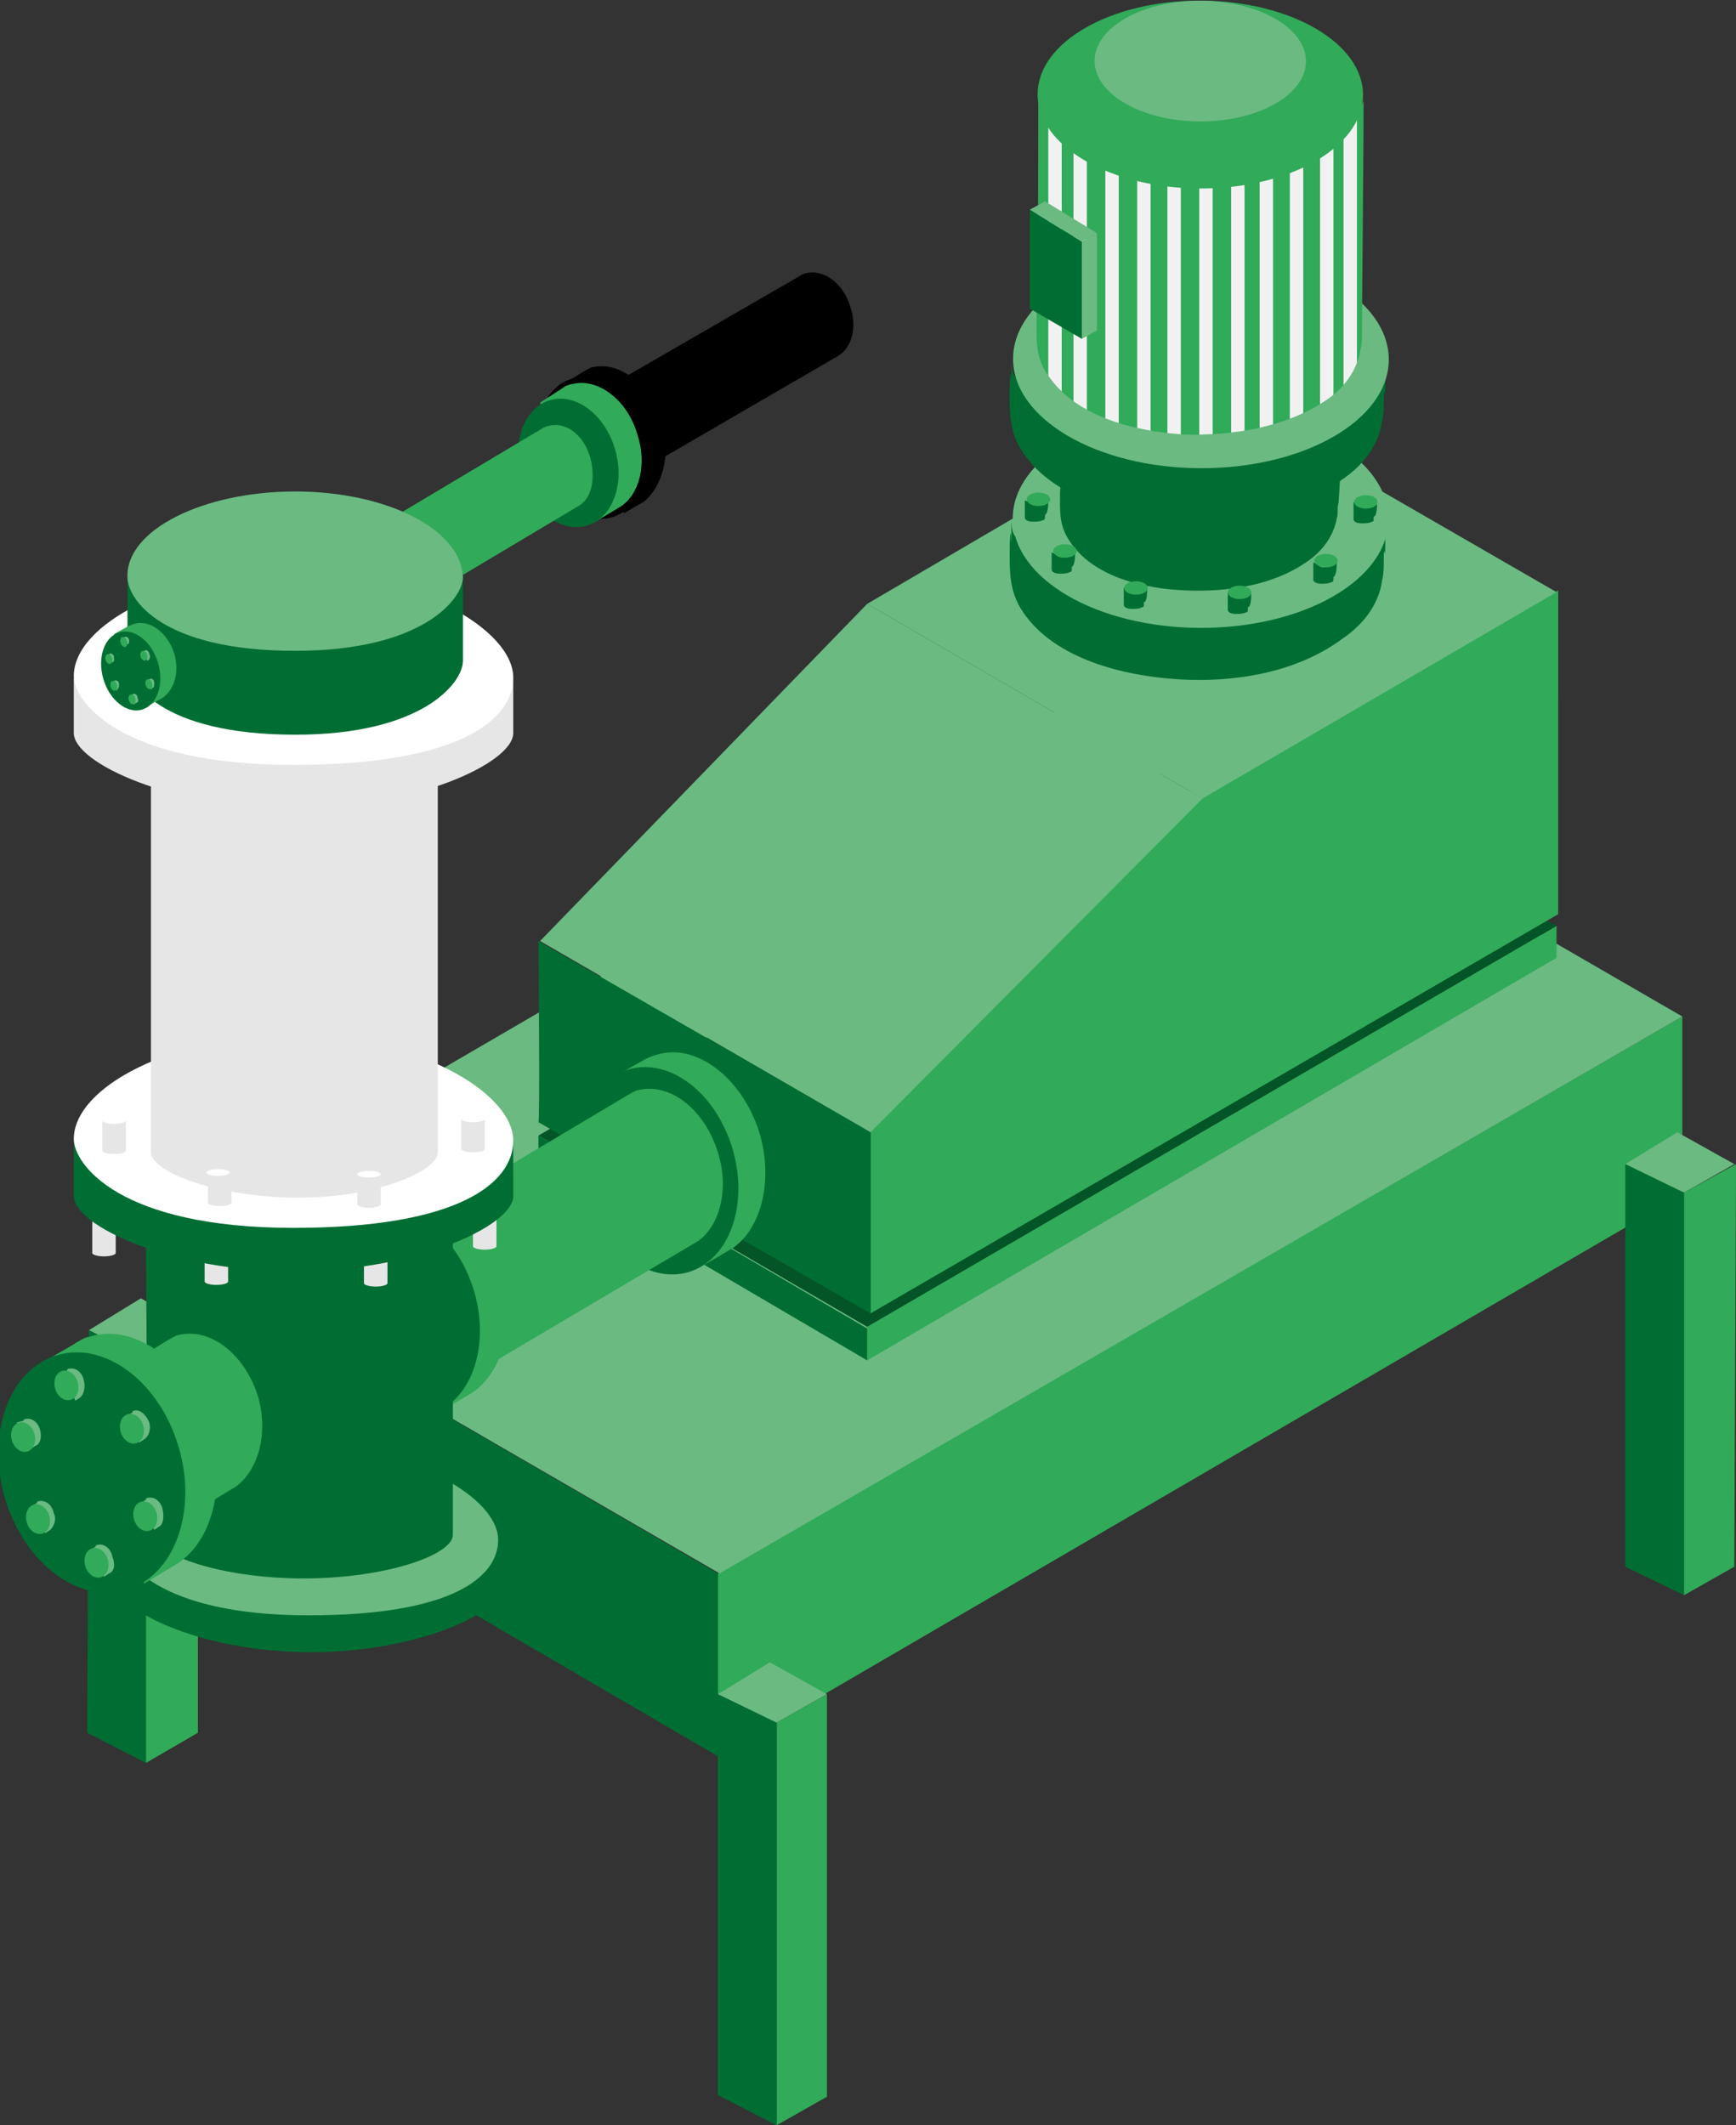 <?xml version="1.0" encoding="utf-8"?>
<!-- Generator: Adobe Illustrator 23.0.3, SVG Export Plug-In . SVG Version: 6.00 Build 0)  -->
<svg version="1.1" xmlns="http://www.w3.org/2000/svg" xmlns:xlink="http://www.w3.org/1999/xlink" x="0px" y="0px"
	 viewBox="0 0 103.5 126.7" style="enable-background:new 0 0 103.5 126.7;" xml:space="preserve">
<rect x="0" y="0" width="103.5" height="126.7" fill="#333333" stroke="none"/>
<style type="text/css">
	.st0{fill:#BFC9E8;}
	.st1{fill:#9FABD8;}
	.st2{fill:#3458A3;}
	.st3{fill:#264987;}
	.st4{fill-rule:evenodd;clip-rule:evenodd;fill:#9FABD8;}
	.st5{fill-rule:evenodd;clip-rule:evenodd;fill:#BFC9E8;}
	.st6{fill:#E7E6E6;}
	.st7{fill:#F2F1F1;}
	.st8{fill:#FFFFFF;}
	.st9{fill-rule:evenodd;clip-rule:evenodd;}
	.st10{enable-background:new    ;}
	.st11{clip-path:url(#SVGID_2_);fill:#F2F1F1;}
	.st12{fill:#6ABA82;}
	.st13{fill:#31AA59;}
	.st14{fill:#006E32;}
	.st15{fill:#035426;}
	.st16{clip-path:url(#SVGID_4_);fill:#F2F1F1;}
	.st17{fill-rule:evenodd;clip-rule:evenodd;fill:#31AA59;}
	.st18{fill-rule:evenodd;clip-rule:evenodd;fill:#6ABA82;}
	.st19{fill:#CC5261;}
	.st20{fill:#BD1622;}
	.st21{fill:#751518;}
	.st22{fill:#5B0E14;}
	.st23{clip-path:url(#SVGID_6_);fill:#EA6A80;}
	.st24{fill-rule:evenodd;clip-rule:evenodd;fill:#BD1622;}
	.st25{fill-rule:evenodd;clip-rule:evenodd;fill:#CC5261;}
	.st26{fill:#EA6A80;}
	.st27{fill:#D9D9D9;}
	.st28{fill:#B3B4B3;}
	.st29{fill:#868686;}
	.st30{clip-path:url(#SVGID_8_);fill:#F2F1F1;}
	.st31{fill-rule:evenodd;clip-rule:evenodd;fill:#B3B4B3;}
	.st32{fill-rule:evenodd;clip-rule:evenodd;fill:#D9D9D9;}
</style>
<g id="Capa_2">
</g>
<g id="Capa_1">
	<g>
		<g>
			<g>
				<polygon class="st12" points="11.8,79.3 8.7,81.1 5.3,79.3 8.4,77.4 				"/>
				<polygon class="st13" points="11.8,103.3 8.7,105.1 8.7,81 11.8,79.3 				"/>
				<polygon class="st14" points="8.7,105.1 5.2,103.3 5.3,79.3 8.7,81 				"/>
			</g>
			<polygon class="st13" points="100.3,71.2 100.3,60.6 42.8,93.8 42.8,104.7 			"/>
			<polygon class="st12" points="42.9,93.8 100.3,60.6 65.9,40.7 8.7,74 			"/>
			<path class="st14" d="M42.8,104.7V93.8L8.7,74c0,0,0.1,10.8,0,10.8L42.8,104.7"/>
		</g>
		<g>
			<g>
				<polygon class="st13" points="92.8,57.1 92.8,55.2 51.7,79.1 51.7,81.1 				"/>
				<polygon class="st15" points="51.7,79.1 92.8,55.2 73.1,43.8 32.1,67.7 				"/>
				<path class="st14" d="M51.7,81.1v-1.9L32.1,67.7c0,0,0,1.9,0,1.9L51.7,81.1"/>
			</g>
			<g>
				<polygon class="st13" points="92.9,54.5 92.9,35.2 70.9,47.2 51.9,67.4 51.9,78.3 				"/>
				<path class="st14" d="M51.9,78.3V67.5L32.1,56.1c0,0,0.1,10.8,0,10.8L51.9,78.3"/>
			</g>
			<g>
				<polygon class="st13" points="92.9,41.5 92.9,35.3 71.7,47.6 71.7,53.9 				"/>
				<polygon class="st12" points="71.7,47.6 92.8,35.3 72.7,23.7 51.7,36 				"/>
				<path class="st12" d="M71.7,47.6L51.7,36c0,0-19.5,20.1-19.5,20.1l19.7,11.4L71.7,47.6z"/>
			</g>
		</g>
		<g>
			<g>
				<g class="st10">
					<path class="st14" d="M82.7,31.3c-1,2.8-5.4,3.8-8.4,4.4c-3.7,0.6-6.7,1.1-9.6-1.4c-3.4-2.9-4.4-1.2-4.4-3.4
						c0,3.2,0-0.4-0.1,1.5c0,1.5-0.1,2.8,0.8,4.1c1.9,2.8,6,3.8,9.3,4c3.3,0.2,7-0.4,9.7-2.4c1.2-0.8,2.2-2,2.4-3.5
						c0.1-0.4,0.1-0.8,0.1-1.2c0-1.7,0.1,1.4,0.1-2.4c0-0.1,0-0.2,0-0.2C82.7,31.1,82.8,31.2,82.7,31.3z"/>
					<g>
						
							<ellipse transform="matrix(2.835001e-03 -1 1 2.835001e-03 40.476 102.445)" class="st12" cx="71.6" cy="30.9" rx="6.5" ry="11.2"/>
					</g>
				</g>
			</g>
			<g>
				<g class="st10">
					<path class="st14" d="M63.3,28.2c0,2.3,0-0.3-0.1,1.1c0,1.1-0.1,2,0.6,3c1.4,2.1,4.4,2.8,6.9,2.9c2.5,0.1,5.2-0.3,7.2-1.7
						c0.9-0.6,1.6-1.5,1.8-2.6c0.1-0.3,0-0.6,0.1-0.9c0.1-1.2,0.1-1.9,0.1-1.9C79.9,28.3,63.3,29.8,63.3,28.2z"/>
				</g>
			</g>
			<g>
				<g class="st10">
					<path class="st14" d="M82.7,21.8c-1,2.8-5.4,3.8-8.4,4.4c-3.7,0.6-6.7,1.1-9.6-1.4c-3.4-2.9-4.4-1.2-4.4-3.4
						c0,3.2,0-0.4-0.1,1.5c0,1.5-0.1,2.8,0.8,4.1c1.9,2.8,6,3.8,9.3,4c3.3,0.2,7-0.4,9.7-2.4c1.2-0.8,2.2-2,2.4-3.5
						c0.1-0.4,0.1-0.8,0.1-1.2c0-1.7,0.1,1.4,0.1-2.4c0-0.1,0-0.2,0-0.2C82.7,21.5,82.8,21.7,82.7,21.8z"/>
					<g>
						
							<ellipse transform="matrix(2.835001e-03 -1 1 2.835001e-03 49.996 92.952)" class="st12" cx="71.6" cy="21.4" rx="6.5" ry="11.2"/>
					</g>
				</g>
			</g>
			<g>
				<g class="st10">
					<path class="st14" d="M62.5,29.8c-0.1,0.2-0.3,0.2-0.5,0.3c-0.2,0-0.4,0.1-0.6-0.1c-0.2-0.2-0.3-0.1-0.3-0.2c0,0.2,0,0.8,0,0.9
						c0,0.1,0,0.2,0,0.2c0.1,0.2,0.4,0.2,0.5,0.2c0.2,0,0.4,0,0.6-0.1c0.1,0,0.1-0.1,0.1-0.2c0,0,0,0,0-0.1
						C62.5,30.6,62.5,30,62.5,29.8C62.5,29.8,62.5,29.8,62.5,29.8C62.5,29.8,62.6,29.8,62.5,29.8z"/>
					<g>
						
							<ellipse transform="matrix(2.835001e-03 -1 1 2.835001e-03 31.938 91.583)" class="st13" cx="61.9" cy="29.8" rx="0.4" ry="0.7"/>
					</g>
				</g>
			</g>
			<g>
				<g class="st10">
					<path class="st14" d="M64.1,32.9c-0.1,0.2-0.3,0.2-0.5,0.3c-0.2,0-0.4,0.1-0.6-0.1c-0.2-0.2-0.3-0.1-0.3-0.2c0,0.2,0,0.8,0,0.9
						c0,0.1,0,0.2,0,0.2c0.1,0.2,0.4,0.2,0.5,0.2c0.2,0,0.4,0,0.6-0.1c0.1,0,0.1-0.1,0.1-0.2c0,0,0,0,0-0.1
						C64.1,33.7,64.1,33.1,64.1,32.9C64.1,32.9,64.1,32.9,64.1,32.9C64.1,32.9,64.1,32.9,64.1,32.9z"/>
					<g>
						
							<ellipse transform="matrix(2.835001e-03 -1 1 2.835001e-03 30.413 96.254)" class="st13" cx="63.5" cy="32.9" rx="0.4" ry="0.7"/>
					</g>
				</g>
			</g>
			<g>
				<g class="st10">
					<path class="st14" d="M68.4,35c-0.1,0.2-0.3,0.2-0.5,0.3c-0.2,0-0.4,0.1-0.6-0.1c-0.2-0.2-0.3-0.1-0.3-0.2c0,0.2,0,0.8,0,0.9
						c0,0.1,0,0.2,0,0.2c0.1,0.2,0.4,0.2,0.5,0.2c0.2,0,0.4,0,0.6-0.1c0.1,0,0.1-0.1,0.1-0.2c0,0,0,0,0-0.1
						C68.4,35.9,68.4,35.2,68.4,35C68.4,35,68.4,35,68.4,35C68.4,35,68.4,35,68.4,35z"/>
					<g>
						
							<ellipse transform="matrix(2.835001e-03 -1 1 2.835001e-03 32.536 102.653)" class="st13" cx="67.7" cy="35" rx="0.4" ry="0.7"/>
					</g>
				</g>
			</g>
			<g>
				<g class="st10">
					<path class="st14" d="M74.6,35.3c-0.1,0.2-0.3,0.2-0.5,0.3c-0.2,0-0.4,0.1-0.6-0.1c-0.2-0.2-0.3-0.1-0.3-0.2c0,0.2,0,0.8,0,0.9
						c0,0.1,0,0.2,0,0.2c0.1,0.2,0.4,0.2,0.5,0.2c0.2,0,0.4,0,0.6-0.1c0.1,0,0.1-0.1,0.1-0.2c0,0,0,0,0-0.1
						C74.6,36.2,74.6,35.5,74.6,35.3C74.6,35.3,74.6,35.3,74.6,35.3C74.6,35.3,74.6,35.3,74.6,35.3z"/>
					<g>
						
							<ellipse transform="matrix(2.835001e-03 -1 1 2.835001e-03 38.397 109.116)" class="st13" cx="73.9" cy="35.3" rx="0.4" ry="0.7"/>
					</g>
				</g>
			</g>
			<g>
				<g class="st10">
					<path class="st14" d="M79.7,33.5c-0.1,0.2-0.3,0.2-0.5,0.3c-0.2,0-0.4,0.1-0.6-0.1c-0.2-0.2-0.3-0.1-0.3-0.2c0,0.2,0,0.8,0,0.9
						c0,0.1,0,0.2,0,0.2c0.1,0.2,0.4,0.2,0.5,0.2c0.2,0,0.4,0,0.6-0.1c0.1,0,0.1-0.1,0.1-0.2c0,0,0,0,0-0.1
						C79.7,34.3,79.7,33.7,79.7,33.5C79.7,33.4,79.7,33.4,79.7,33.5C79.7,33.4,79.7,33.4,79.7,33.5z"/>
					<g>
						
							<ellipse transform="matrix(2.835001e-03 -1 1 2.835001e-03 45.431 112.426)" class="st13" cx="79.1" cy="33.4" rx="0.4" ry="0.7"/>
					</g>
				</g>
			</g>
			<g>
				<g class="st10">
					<path class="st14" d="M82.1,29.9c-0.1,0.2-0.3,0.2-0.5,0.3c-0.2,0-0.4,0.1-0.6-0.1c-0.2-0.2-0.3-0.1-0.3-0.2c0,0.2,0,0.8,0,0.9
						c0,0.1,0,0.2,0,0.2c0.1,0.2,0.4,0.2,0.5,0.2c0.2,0,0.4,0,0.6-0.1c0.1,0,0.1-0.1,0.1-0.2c0,0,0,0,0-0.1
						C82.1,30.8,82.1,30.1,82.1,29.9C82.1,29.9,82.1,29.9,82.1,29.9C82.1,29.9,82.1,29.9,82.1,29.9z"/>
					<g>
						
							<ellipse transform="matrix(2.835001e-03 -1 1 2.835001e-03 51.303 111.237)" class="st13" cx="81.4" cy="29.9" rx="0.4" ry="0.7"/>
					</g>
				</g>
			</g>
			<g>
				<path class="st13" d="M81.3,6c-0.8,2.5-4.7,3.3-7.3,3.8c-3.2,0.6-5.8,0.9-8.3-1.2c-3-2.5-3.8-1.1-3.8-3c0,2.7,0,11.6-0.1,13.3
					c0,1.3-0.1,2.4,0.7,3.5c1.7,2.5,5.2,3.3,8,3.5c2.9,0.1,6.1-0.4,8.5-2c1.1-0.7,1.9-1.8,2.1-3c0.1-0.4,0.1-0.7,0.1-1.1
					c0-1.5,0.1-10.8,0.1-14c0-0.1,0-0.1,0-0.2C81.3,5.7,81.3,5.9,81.3,6z"/>
				<g>
					<defs>
						<path id="SVGID_3_" d="M81.3,6c-0.8,2.5-4.7,3.3-7.3,3.8c-3.2,0.6-5.8,0.9-8.3-1.2c-3-2.5-3.8-1.1-3.8-3
							c0,2.7,0,11.6-0.1,13.3c0,1.3-0.1,2.4,0.7,3.5c1.7,2.5,5.2,3.3,8,3.5c2.9,0.1,6.1-0.4,8.5-2c1.1-0.7,1.9-1.8,2.1-3
							c0.1-0.4,0.1-0.7,0.1-1.1c0-1.5,0.1-10.8,0.1-14c0-0.1,0-0.1,0-0.2C81.3,5.7,81.3,5.9,81.3,6z"/>
					</defs>
					<clipPath id="SVGID_2_">
						<use xlink:href="#SVGID_3_"  style="overflow:visible;"/>
					</clipPath>
					<path class="st11" d="M80.9,26.1h-0.8V4.7h0.8V26.1z M79.5,5.5h-0.8v21.4h0.8V5.5z M77.7,6.2h-0.8v21.4h0.8V6.2z M75.9,6.5
						h-0.8v21.4h0.8V6.5z M74.2,6.7h-0.8v21.4h0.8V6.7z M72.3,6.7h-0.8v21.4h0.8V6.7z M70.4,6.5h-0.8v21.4h0.8V6.5z M68.6,6.5h-0.8
						v21.4h0.8V6.5z M66.7,6.1h-0.8v21.4h0.8V6.1z M64.9,5.4H64v21.4h0.8V5.4z M63.3,4.5h-0.8v21.4h0.8V4.5z"/>
				</g>
				<g>
					
						<ellipse transform="matrix(2.835001e-03 -1 1 2.835001e-03 65.76 77.221)" class="st13" cx="71.6" cy="5.6" rx="5.6" ry="9.7"/>
				</g>
				<g>
					
						<ellipse transform="matrix(2.835001e-03 -1 1 2.835001e-03 67.756 75.231)" class="st12" cx="71.6" cy="3.6" rx="3.6" ry="6.3"/>
				</g>
			</g>
			<g>
				<g>
					<polygon class="st12" points="65.4,19.7 64.5,20.2 64.5,14.4 65.4,13.9 					"/>
					<polygon class="st14" points="64.5,20.2 61.4,18.4 61.4,12.5 64.5,14.4 					"/>
				</g>
				<polygon class="st12" points="64.5,14.4 65.4,13.9 62.3,12 61.4,12.5 				"/>
			</g>
		</g>
		<path class="st14" d="M18.5,95.1c-6.3,0-11.4-1.9-11.4-3.4v2.9c0,1.5,5.1,3.9,11.4,3.9c6.3,0,11.4-2.3,11.4-3.9v-2.9
			C29.9,93.3,24.8,95.1,18.5,95.1z"/>
		<path class="st12" d="M7.1,91.7c0,1.3,2.3,4.6,11.3,4.6c8.6,0,11.3-2.3,11.3-4.5c0-2.5-5.1-5.5-11.3-5.5S7.1,89,7.1,91.7z"/>
		<g>
			<polygon class="st12" points="49.3,101 46.3,102.7 42.8,101 45.9,99.1 			"/>
			<polygon class="st13" points="49.3,125 46.3,126.7 46.3,102.7 49.3,101 			"/>
			<polygon class="st14" points="46.3,126.7 42.8,124.9 42.8,101 46.3,102.7 			"/>
		</g>
		<g>
			<polygon class="st12" points="103.4,69.4 100.4,71.1 96.9,69.4 100,67.5 			"/>
			<polygon class="st13" points="103.4,93.4 100.4,95.1 100.4,71.1 103.5,69.4 			"/>
			<polygon class="st14" points="100.4,95.1 96.9,93.4 96.9,69.4 100.4,71.1 			"/>
		</g>
		<g>
			<g>
				<g>
					<path class="st17" d="M45.3,67.6c-1-3.3-3.8-5.5-6.2-4.7c-0.1,0-0.6,0.2-0.9,0.4l-1.6,0.9L42,75.4l1.7-1
						C45.4,73.2,46.1,70.4,45.3,67.6z"/>
				</g>
				
					<ellipse transform="matrix(0.959 -0.282 0.282 0.959 -18.107 13.94)" class="st14" cx="39.3" cy="69.8" rx="4.6" ry="6.3"/>
			</g>
		</g>
		<g>
			<g>
				<path class="st17" d="M42.8,68.7c-0.8-2.6-2.9-4.2-4.8-3.7c-0.1,0-0.6,0.3-0.6,0.3c0,0,0,0,0,0l-13.6,8.1l4.1,8.7L41.6,74
					C42.9,73.1,43.5,70.9,42.8,68.7z"/>
			</g>
			<ellipse transform="matrix(0.959 -0.282 0.282 0.959 -20.91 10.471)" class="st14" cx="25.9" cy="77.8" rx="3.5" ry="4.9"/>
		</g>
		<g>
			<g>
				<g>
					<path class="st17" d="M29.9,76.1c-1-3.3-3.8-5.5-6.2-4.7c-0.1,0-0.6,0.2-0.9,0.4l-1.6,0.9L26.5,84l1.7-1
						C30,81.7,30.7,79,29.9,76.1z"/>
				</g>
				
					<ellipse transform="matrix(0.959 -0.282 0.282 0.959 -21.145 9.93)" class="st14" cx="23.9" cy="78.3" rx="4.6" ry="6.3"/>
			</g>
		</g>
		<g>
			<path class="st14" d="M18.1,71.6c-4.9,0-8.9-1-8.9-2.2v22.1c0,1.2,4,2.6,8.9,2.6c4.9,0,8.9-1.4,8.9-2.6V69.5
				C27,70.7,23,71.6,18.1,71.6z"/>
			<path class="st14" d="M27,69.4c-0.2-1.2-4.1-2.1-8.9-2.1c-4.8,0-8.7,0.9-8.9,2.1c0,0,0,0.1,0,0.1c0,1.2,4,2.2,8.9,2.2
				C23,71.6,27,70.7,27,69.4C27,69.4,27,69.4,27,69.4z"/>
		</g>
		<g>
			<g>
				<path class="st17" d="M15.4,83.3c-0.8-2.6-2.9-4.2-4.8-3.7c-0.1,0-0.6,0.3-0.6,0.3c0,0,0,0,0,0l-4.1,2.5l4.1,8.7l4.1-2.5
					C15.4,87.6,16,85.5,15.4,83.3z"/>
			</g>
			<ellipse transform="matrix(0.959 -0.282 0.282 0.959 -24.162 5.763)" class="st14" cx="7.9" cy="86.7" rx="3.5" ry="4.9"/>
		</g>
		<g>
			<g>
				<g>
					<path class="st17" d="M12.5,85.2c-1.1-3.9-4.4-6.4-7.2-5.5c-0.2,0-0.7,0.3-1,0.5l-1.9,1.1l6.2,13.1l2-1.2
						C12.7,91.8,13.5,88.5,12.5,85.2z"/>
				</g>
				
					<ellipse transform="matrix(0.959 -0.282 0.282 0.959 -24.561 5.138)" class="st14" cx="5.5" cy="87.8" rx="5.4" ry="7.3"/>
			</g>
			<g>
				<g>
					<path class="st18" d="M5,82.3c-0.1-0.5-0.5-0.8-0.9-0.7c0,0-0.1,0-0.1,0.1l-0.3,0.2l0.8,1.6l0.3-0.2C5,83.1,5.1,82.7,5,82.3z"
						/>
				</g>
				<ellipse transform="matrix(0.959 -0.282 0.282 0.959 -23.17 4.505)" class="st13" cx="4" cy="82.6" rx="0.7" ry="0.9"/>
			</g>
			<g>
				<g>
					<path class="st18" d="M8.9,84.8C8.7,84.3,8.3,84,8,84.1c0,0-0.1,0-0.1,0.1l-0.3,0.2L8.3,86l0.3-0.2C8.9,85.6,9,85.2,8.9,84.8z"
						/>
				</g>
				
					<ellipse transform="matrix(0.959 -0.282 0.282 0.959 -23.736 5.695)" class="st13" cx="7.9" cy="85.2" rx="0.7" ry="0.9"/>
			</g>
			<g>
				<g>
					<path class="st18" d="M9.7,90c-0.1-0.5-0.5-0.8-0.9-0.7c0,0-0.1,0-0.1,0.1l-0.3,0.2l0.8,1.6L9.5,91C9.7,90.9,9.8,90.5,9.7,90z"
						/>
				</g>
				
					<ellipse transform="matrix(0.959 -0.282 0.282 0.959 -25.175 6.15)" class="st13" cx="8.7" cy="90.4" rx="0.7" ry="0.9"/>
			</g>
			<g>
				<g>
					<path class="st18" d="M6.7,92.8c-0.1-0.5-0.5-0.8-0.9-0.7c0,0-0.1,0-0.1,0.1l-0.3,0.2l0.8,1.6l0.3-0.2
						C6.8,93.7,6.9,93.3,6.7,92.8z"/>
				</g>
				
					<ellipse transform="matrix(0.959 -0.282 0.282 0.959 -26.09 5.422)" class="st13" cx="5.8" cy="93.2" rx="0.7" ry="0.9"/>
			</g>
			<g>
				<g>
					<path class="st18" d="M3.2,90.2c-0.1-0.5-0.5-0.8-0.9-0.7c0,0-0.1,0-0.1,0.1l-0.3,0.2l0.8,1.6L3,91.2C3.2,91,3.4,90.6,3.2,90.2
						z"/>
				</g>
				
					<ellipse transform="matrix(0.959 -0.282 0.282 0.959 -25.488 4.327)" class="st13" cx="2.3" cy="90.6" rx="0.7" ry="0.9"/>
			</g>
			<g>
				<g>
					<path class="st18" d="M2.4,85.3c-0.1-0.5-0.5-0.8-0.9-0.7c0,0-0.1,0-0.1,0.1L1,84.8l0.8,1.6l0.3-0.2
						C2.4,86.1,2.5,85.7,2.4,85.3z"/>
				</g>
				
					<ellipse transform="matrix(0.959 -0.282 0.282 0.959 -24.131 3.881)" class="st13" cx="1.4" cy="85.7" rx="0.7" ry="0.9"/>
			</g>
		</g>
		<g>
			<g>
				<path class="st6" d="M12.9,74.7c-0.4,0-0.7-0.1-0.7-0.2v1.9c0,0.1,0.3,0.2,0.7,0.2c0.4,0,0.7-0.1,0.7-0.2v-1.9
					C13.7,74.6,13.3,74.7,12.9,74.7z"/>
				<path class="st7" d="M13.7,74.5c0-0.1-0.3-0.2-0.7-0.2c-0.4,0-0.7,0.1-0.7,0.2c0,0,0,0,0,0c0,0.1,0.3,0.2,0.7,0.2
					C13.3,74.7,13.7,74.6,13.7,74.5C13.7,74.5,13.7,74.5,13.7,74.5z"/>
			</g>
			<g>
				<path class="st6" d="M6.2,73c-0.4,0-0.7-0.1-0.7-0.2v1.9c0,0.1,0.3,0.2,0.7,0.2c0.4,0,0.7-0.1,0.7-0.2v-1.9
					C6.9,72.9,6.6,73,6.2,73z"/>
				<path class="st7" d="M6.9,72.8c0-0.1-0.3-0.2-0.7-0.2c-0.4,0-0.7,0.1-0.7,0.2c0,0,0,0,0,0c0,0.1,0.3,0.2,0.7,0.2
					C6.6,73,6.9,72.9,6.9,72.8C6.9,72.8,6.9,72.8,6.9,72.8z"/>
			</g>
			<g>
				<path class="st6" d="M22.4,74.8c-0.4,0-0.7-0.1-0.7-0.2v1.9c0,0.1,0.3,0.2,0.7,0.2c0.4,0,0.7-0.1,0.7-0.2v-1.9
					C23.1,74.7,22.8,74.8,22.4,74.8z"/>
				<path class="st7" d="M23.1,74.6c0-0.1-0.3-0.2-0.7-0.2c-0.4,0-0.7,0.1-0.7,0.2c0,0,0,0,0,0c0,0.1,0.3,0.2,0.7,0.2
					C22.8,74.8,23.1,74.7,23.1,74.6C23.1,74.6,23.1,74.6,23.1,74.6z"/>
			</g>
			<g>
				<path class="st6" d="M28.9,72.6c-0.4,0-0.7-0.1-0.7-0.2v1.9c0,0.1,0.3,0.2,0.7,0.2c0.4,0,0.7-0.1,0.7-0.2v-1.9
					C29.6,72.6,29.3,72.6,28.9,72.6z"/>
				<path class="st7" d="M29.6,72.5c0-0.1-0.3-0.2-0.7-0.2c-0.4,0-0.7,0.1-0.7,0.2c0,0,0,0,0,0c0,0.1,0.3,0.2,0.7,0.2
					C29.3,72.6,29.6,72.6,29.6,72.5C29.6,72.5,29.6,72.5,29.6,72.5z"/>
			</g>
			<path class="st14" d="M17.5,71.8c-7.2,0-13.1-2.2-13.1-3.9v3.4c0,1.8,5.9,4.5,13.1,4.5c7.2,0,13.1-2.7,13.1-4.5v-3.4
				C30.7,69.7,24.8,71.8,17.5,71.8z"/>
			<path class="st8" d="M4.4,67.9c0,1.5,2.7,5.3,13.1,5.3c9.9,0,13.1-2.7,13.1-5.2c0-2.9-5.9-6.3-13.1-6.3S4.4,64.8,4.4,67.9z"/>
			<path class="st6" d="M17.5,45.2c-4.7,0-8.5-0.9-8.5-2.1v25.6c0,1.2,4.1,2.7,8.8,2.7c4.7,0,8.3-1.6,8.3-2.7V43.1
				C26,44.2,22.2,45.2,17.5,45.2z"/>
			<g>
				<path class="st8" d="M7.5,66.8c0-0.1-0.3-0.2-0.7-0.2c-0.4,0-0.7,0.1-0.7,0.2c0,0,0,0,0,0c0,0.1,0.3,0.2,0.7,0.2
					C7.2,67,7.5,66.9,7.5,66.8C7.5,66.8,7.5,66.8,7.5,66.8z"/>
				<g>
					<path class="st6" d="M6.8,67c-0.4,0-0.7-0.1-0.7-0.2v1.8c0,0.1,0.3,0.2,0.7,0.2c0.4,0,0.7-0.1,0.7-0.2v-1.8
						C7.5,66.9,7.2,67,6.8,67z"/>
					<path class="st6" d="M13.1,70.1c-0.4,0-0.7-0.1-0.7-0.2v1.8c0,0.1,0.3,0.2,0.7,0.2c0.4,0,0.7-0.1,0.7-0.2v-1.8
						C13.7,70,13.4,70.1,13.1,70.1z"/>
					<path class="st8" d="M13.7,69.9c0-0.1-0.3-0.2-0.7-0.2c-0.4,0-0.7,0.1-0.7,0.2c0,0,0,0,0,0c0,0.1,0.3,0.2,0.7,0.2
						C13.4,70.1,13.7,70,13.7,69.9C13.7,69.9,13.7,69.9,13.7,69.9z"/>
					<path class="st6" d="M22,70.2c-0.4,0-0.7-0.1-0.7-0.2v1.8c0,0.1,0.3,0.2,0.7,0.2s0.7-0.1,0.7-0.2V70
						C22.7,70.1,22.4,70.2,22,70.2z"/>
					<path class="st8" d="M22.7,70c0-0.1-0.3-0.2-0.7-0.2s-0.7,0.1-0.7,0.2c0,0,0,0,0,0c0,0.1,0.3,0.2,0.7,0.2S22.7,70.1,22.7,70
						C22.7,70,22.7,70,22.7,70z"/>
					<path class="st6" d="M28.2,66.9c-0.4,0-0.7-0.1-0.7-0.2v1.8c0,0.1,0.3,0.2,0.7,0.2c0.4,0,0.7-0.1,0.7-0.2v-1.8
						C28.9,66.8,28.6,66.9,28.2,66.9z"/>
				</g>
				<path class="st8" d="M28.9,66.7c0-0.1-0.3-0.2-0.7-0.2s-0.7,0.1-0.7,0.2c0,0,0,0,0,0c0,0.1,0.3,0.2,0.7,0.2
					C28.6,66.9,28.9,66.8,28.9,66.7C28.9,66.7,28.9,66.7,28.9,66.7z"/>
			</g>
			<path class="st6" d="M17.5,44.2c-7.2,0-13.1-2.2-13.1-3.9v3.4c0,1.8,5.9,4.5,13.1,4.5c7.2,0,13.1-2.7,13.1-4.5v-3.4
				C30.7,42.1,24.8,44.2,17.5,44.2z"/>
			<path class="st8" d="M4.4,40.3c0,1.5,2.7,5.3,13.1,5.3c9.9,0,13.1-2.7,13.1-5.2c0-2.9-5.9-6.3-13.1-6.3S4.4,37.2,4.4,40.3z"/>
		</g>
		<g>
			<g>
				<g>
					<path class="st9" d="M50.7,18.3c-0.4-1.4-1.6-2.3-2.7-2c-0.1,0-0.4,0.2-0.4,0.2c0,0,0,0,0,0l-13.5,7.8l2.3,4.8L50,21.2
						C50.8,20.7,51.1,19.5,50.7,18.3z"/>
				</g>
			</g>
			<g>
				<g>
					<g>
						<path class="st9" d="M39.5,25.2c-0.7-2.3-2.6-3.7-4.2-3.3c-0.1,0-0.4,0.2-0.6,0.3l-1.1,0.7l3.6,7.7l1.2-0.7
							C39.5,29,40,27.1,39.5,25.2z"/>
					</g>
					<ellipse transform="matrix(0.959 -0.282 0.282 0.959 -6.109 11.064)" cx="35.3" cy="26.7" rx="3.1" ry="4.3"/>
				</g>
			</g>
			<g>
				<g>
					<g>
						<path class="st17" d="M38,25.9c-0.6-2.1-2.4-3.4-3.9-3c-0.1,0-0.4,0.1-0.5,0.2L32.2,24l3.3,7.1l1.5-0.9
							C38.1,29.5,38.6,27.7,38,25.9z"/>
					</g>
					
						<ellipse transform="matrix(0.959 -0.282 0.282 0.959 -6.405 10.688)" class="st14" cx="33.9" cy="27.6" rx="2.9" ry="3.9"/>
				</g>
			</g>
			<g>
				<g>
					<path class="st17" d="M35.2,27.3c-0.4-1.4-1.5-2.2-2.5-1.9c-0.1,0-0.3,0.1-0.3,0.1c0,0,0,0,0,0L21.5,32l2.2,4.6l10.9-6.5
						C35.3,29.6,35.5,28.5,35.2,27.3z"/>
				</g>
				<ellipse transform="matrix(0.959 -0.282 0.282 0.959 -8.759 7.762)" class="st14" cx="22.6" cy="34.3" rx="1.9" ry="2.6"/>
			</g>
		</g>
		<g>
			<path class="st14" d="M7.6,39.4c0,1.3,2,4.4,10,4.4c7.6,0,10-3.1,10-4.4v-4.8c0,0,0-0.1,0-0.1c0-2.9-4.5-2.2-10-2.2
				s-10-0.7-10,2.2c0,0,0,0.1,0,0.1V39.4z"/>
			<path class="st12" d="M7.6,34.4c0,1.3,2,4.4,10,4.4c7.6,0,10-3.1,10-4.4v0.2c0,0,0-0.1,0-0.1c0-2.9-4.5-5.2-10-5.2
				S7.5,31.6,7.6,34.4c0,0.1,0,0.2,0,0.2V34.4z"/>
		</g>
		<g>
			<g>
				<g>
					<path class="st17" d="M10.4,39C10,37.7,8.9,36.9,8,37.2c-0.1,0-0.2,0.1-0.3,0.1l-0.9,0.5l2,4.3l0.9-0.5
						C10.4,41.1,10.7,40.1,10.4,39z"/>
				</g>
				<ellipse transform="matrix(0.959 -0.282 0.282 0.959 -10.968 3.84)" class="st14" cx="7.8" cy="40" rx="1.7" ry="2.4"/>
			</g>
			<g>
				<g>
					<path class="st18" d="M7.7,38.2c0-0.2-0.2-0.3-0.3-0.2c0,0,0,0,0,0L7.2,38l0.3,0.5l0.1-0.1C7.7,38.4,7.7,38.3,7.7,38.2z"/>
				</g>
				
					<ellipse transform="matrix(0.959 -0.282 0.282 0.959 -10.515 3.634)" class="st13" cx="7.4" cy="38.3" rx="0.2" ry="0.3"/>
			</g>
			<g>
				<g>
					<path class="st18" d="M8.9,39c0-0.2-0.2-0.3-0.3-0.2c0,0,0,0,0,0l-0.1,0.1l0.3,0.5l0.1-0.1C8.9,39.3,9,39.1,8.9,39z"/>
				</g>
				
					<ellipse transform="matrix(0.959 -0.282 0.282 0.959 -10.699 4.022)" class="st13" cx="8.6" cy="39.1" rx="0.2" ry="0.3"/>
			</g>
			<g>
				<g>
					<path class="st18" d="M9.2,40.7c0-0.2-0.2-0.3-0.3-0.2c0,0,0,0,0,0l-0.1,0.1L9,41.1L9.1,41C9.2,41,9.2,40.8,9.2,40.7z"/>
				</g>
				
					<ellipse transform="matrix(0.959 -0.282 0.282 0.959 -11.167 4.169)" class="st13" cx="8.9" cy="40.8" rx="0.2" ry="0.3"/>
			</g>
			<g>
				<g>
					<path class="st18" d="M8.2,41.6c0-0.2-0.2-0.3-0.3-0.2c0,0,0,0,0,0l-0.1,0.1L8,42l0.1-0.1C8.2,41.9,8.3,41.8,8.2,41.6z"/>
				</g>
				
					<ellipse transform="matrix(0.959 -0.282 0.282 0.959 -11.465 3.933)" class="st13" cx="7.9" cy="41.7" rx="0.2" ry="0.3"/>
			</g>
			<g>
				<g>
					<path class="st18" d="M7.1,40.8c0-0.2-0.2-0.3-0.3-0.2c0,0,0,0,0,0l-0.1,0.1l0.3,0.5L7,41.1C7.1,41,7.1,40.9,7.1,40.8z"/>
				</g>
				
					<ellipse transform="matrix(0.959 -0.282 0.282 0.959 -11.269 3.576)" class="st13" cx="6.8" cy="40.9" rx="0.2" ry="0.3"/>
			</g>
			<g>
				<g>
					<path class="st18" d="M6.8,39.2c0-0.2-0.2-0.3-0.3-0.2c0,0,0,0,0,0L6.4,39l0.3,0.5l0.1-0.1C6.8,39.4,6.8,39.3,6.8,39.2z"/>
				</g>
				
					<ellipse transform="matrix(0.959 -0.282 0.282 0.959 -10.828 3.432)" class="st13" cx="6.5" cy="39.3" rx="0.2" ry="0.3"/>
			</g>
		</g>
	</g>
</g>
</svg>
